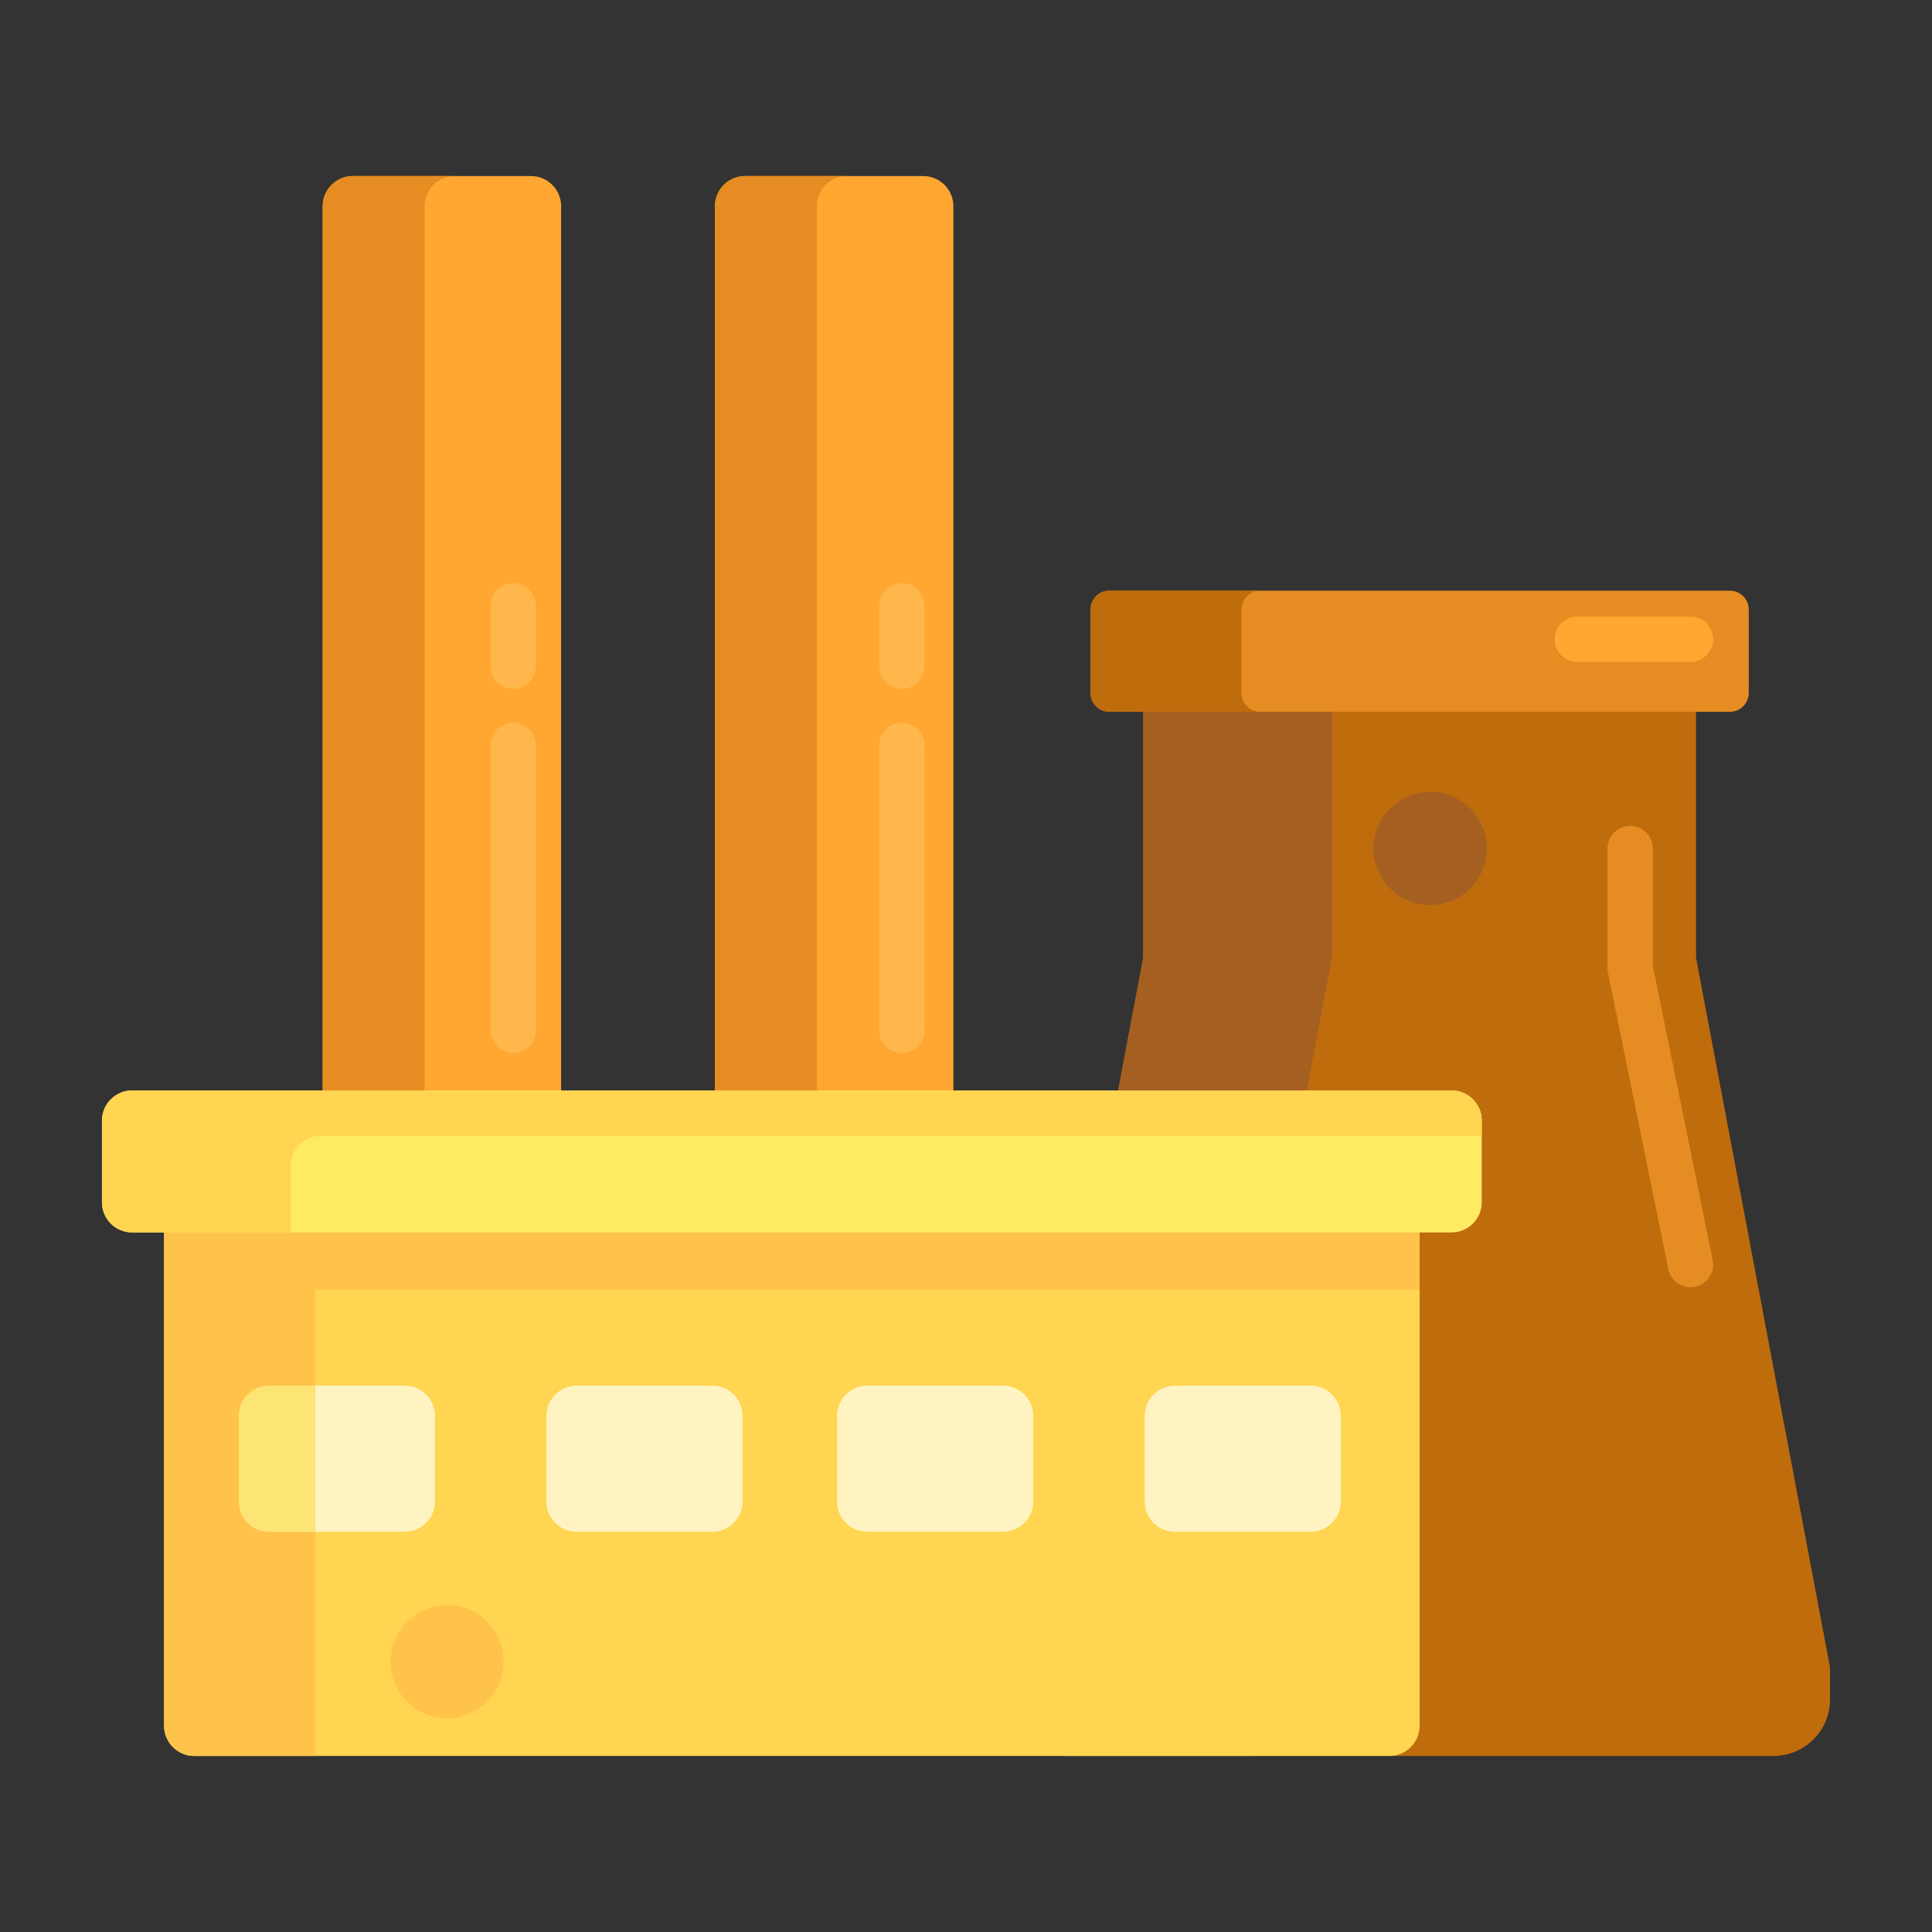 <?xml version="1.0" encoding="utf-8"?>
<!-- Generator: Adobe Illustrator 22.1.0, SVG Export Plug-In . SVG Version: 6.00 Build 0)  -->
<svg xmlns="http://www.w3.org/2000/svg" xmlns:xlink="http://www.w3.org/1999/xlink" version="1.1" id="Layer_1" x="0px" y="0px" viewBox="0 0 512 512" style="enable-background:new 0 0 512 512;" xml:space="preserve" width="512" height="512">
<rect x="0" y="0" width="512" height="512" fill="#333333" stroke="none"/>
<style type="text/css">
	.st0{fill:#FFA730;}
	.st1{fill:#E58D23;}
	.st2{fill:#BF6C0D;}
	.st3{fill:#A56021;}
	.st4{fill:#FFD551;}
	.st5{fill:#FFF4C1;}
	.st6{fill:#FFC34C;}
	.st7{fill:#FFEA63;}
	.st8{fill:#FCE575;}
	.st9{fill:#FFB74B;}
	.st10{fill:#8C4C17;}
	.st11{fill:#F9BB32;}
	.st12{fill:#FF4B34;}
	.st13{fill:#FF9079;}
	.st14{fill:#FFDF74;}
	.st15{fill:#FF624B;}
	.st16{fill:#CCC033;}
	.st17{fill:#EACF32;}
	.st18{fill:#FFEACF;}
	.st19{fill:#99AF17;}
	.st20{fill:#FFD59A;}
	.st21{fill:#FCDA4F;}
	.st22{fill:#FCF9DE;}
	.st23{fill:#DB9C2E;}
</style>
<g>
	<g>
		<path class="st0" d="M148.703,441.894H85.516V54.652c0-4.418,3.582-8,8-8h47.187c4.418,0,8,3.582,8,8V441.894z"/>
	</g>
	<g>
		<path class="st0" d="M252.656,441.894h-63.187V54.652c0-4.418,3.582-8,8-8h47.187c4.418,0,8,3.582,8,8V441.894z"/>
	</g>
	<g>
		<path class="st1" d="M120.516,46.652h-27c-4.418,0-8,3.582-8,8v387.242h27V54.652C112.516,50.234,116.098,46.652,120.516,46.652z"/>
	</g>
	<g>
		<path class="st1" d="M224.469,46.652h-27c-4.418,0-8,3.582-8,8v387.242h27V54.652C216.469,50.234,220.051,46.652,224.469,46.652z"/>
	</g>
	<g>
		<path class="st2" d="M449.463,253.755v-69.862H302.979v69.862l-35.515,188.14v8.454c0,8.284,6.716,15,15,15h187.514    c8.284,0,15-6.716,15-15v-8.454L449.463,253.755z"/>
	</g>
	<g>
		<path class="st3" d="M317.464,450.348v-8.454l35.515-188.14v-69.862h-50v69.862l-35.515,188.14v8.454c0,8.284,6.716,15,15,15h50    C324.179,465.348,317.464,458.632,317.464,450.348z"/>
	</g>
	<g>
		<path class="st1" d="M458.439,188.632H294.002c-2.761,0-5-2.239-5-5v-22.095c0-2.761,2.239-5,5-5h164.437c2.761,0,5,2.239,5,5    v22.095C463.439,186.394,461.201,188.632,458.439,188.632z"/>
	</g>
	<g>
		<path class="st2" d="M329.002,183.632v-22.095c0-2.761,2.239-5,5-5h-40c-2.761,0-5,2.239-5,5v22.095c0,2.761,2.239,5,5,5h40    C331.241,188.632,329.002,186.393,329.002,183.632z"/>
	</g>
	<g>
		<path class="st4" d="M368.221,465.348H51.482c-4.418,0-8-3.582-8-8V307.797h332.738v149.551    C376.221,461.766,372.639,465.348,368.221,465.348z"/>
	</g>
	<g>
		<path class="st5" d="M265.809,405.936h-35.976c-4.418,0-8-3.582-8-8v-22.727c0-4.418,3.582-8,8-8h35.976c4.418,0,8,3.582,8,8    v22.727C273.809,402.355,270.227,405.936,265.809,405.936z"/>
	</g>
	<g>
		<path class="st5" d="M347.34,405.936h-35.976c-4.418,0-8-3.582-8-8v-22.727c0-4.418,3.582-8,8-8h35.976c4.418,0,8,3.582,8,8    v22.727C355.34,402.355,351.759,405.936,347.34,405.936z"/>
	</g>
	<g>
		<path class="st5" d="M107.258,405.936H71.281c-4.418,0-8-3.582-8-8v-22.727c0-4.418,3.582-8,8-8h35.976c4.418,0,8,3.582,8,8    v22.727C115.258,402.355,111.676,405.936,107.258,405.936z"/>
	</g>
	<g>
		<path class="st5" d="M188.789,405.936h-35.976c-4.418,0-8-3.582-8-8v-22.727c0-4.418,3.582-8,8-8h35.976c4.418,0,8,3.582,8,8    v22.727C196.789,402.355,193.207,405.936,188.789,405.936z"/>
	</g>
	<g>
		<path class="st6" d="M83.482,341.797h292.738v-34H43.482v149.551c0,4.418,3.582,8,8,8h32V341.797z"/>
	</g>
	<g>
		<path class="st7" d="M384.681,326.609H35.022c-4.418,0-8-3.582-8-8v-21.624c0-4.418,3.582-8,8-8h349.659c4.418,0,8,3.582,8,8    v21.624C392.681,323.027,389.1,326.609,384.681,326.609z"/>
	</g>
	<g>
		<path class="st8" d="M83.482,367.209H71.281c-4.418,0-8,3.582-8,8v22.727c0,4.418,3.582,8,8,8h12.201V367.209z"/>
	</g>
	<g>
		<path class="st4" d="M77.022,308.985c0-4.418,3.582-8,8-8h307.659v-4c0-4.418-3.582-8-8-8H35.022c-4.418,0-8,3.582-8,8v21.624    c0,4.418,3.582,8,8,8h42V308.985z"/>
	</g>
	<g>
		<path class="st1" d="M447.994,341.119c-2.793,0-5.294-1.961-5.873-4.805l-16-78.618c-0.08-0.394-0.121-0.795-0.121-1.197v-31.635    c0-3.314,2.686-6,6-6s6,2.686,6,6v31.031l15.879,78.026c0.661,3.247-1.436,6.415-4.683,7.076    C448.793,341.079,448.39,341.119,447.994,341.119z"/>
	</g>
	<g>
		<path class="st0" d="M448,175.405h-30c-3.313,0-6-2.686-6-6s2.687-6,6-6h30c3.313,0,6,2.686,6,6S451.313,175.405,448,175.405z"/>
	</g>
	<g>
		<path class="st9" d="M136,182.568c-3.313,0-6-2.686-6-6V160.5c0-3.314,2.687-6,6-6s6,2.686,6,6v16.068    C142,179.881,139.313,182.568,136,182.568z"/>
	</g>
	<g>
		<path class="st9" d="M136,279.07c-3.313,0-6-2.686-6-6V197.5c0-3.314,2.687-6,6-6s6,2.686,6,6v75.57    C142,276.384,139.313,279.07,136,279.07z"/>
	</g>
	<g>
		<path class="st9" d="M239,182.568c-3.313,0-6-2.686-6-6V160.5c0-3.314,2.687-6,6-6s6,2.686,6,6v16.068    C245,179.881,242.313,182.568,239,182.568z"/>
	</g>
	<g>
		<path class="st9" d="M239,279.07c-3.313,0-6-2.686-6-6V197.5c0-3.314,2.687-6,6-6s6,2.686,6,6v75.57    C245,276.384,242.313,279.07,239,279.07z"/>
	</g>
	<g>
		<circle class="st3" cx="379.004" cy="224.865" r="15"/>
	</g>
	<g>
		<circle class="st6" cx="118.485" cy="440.345" r="15"/>
	</g>
</g>
</svg>
